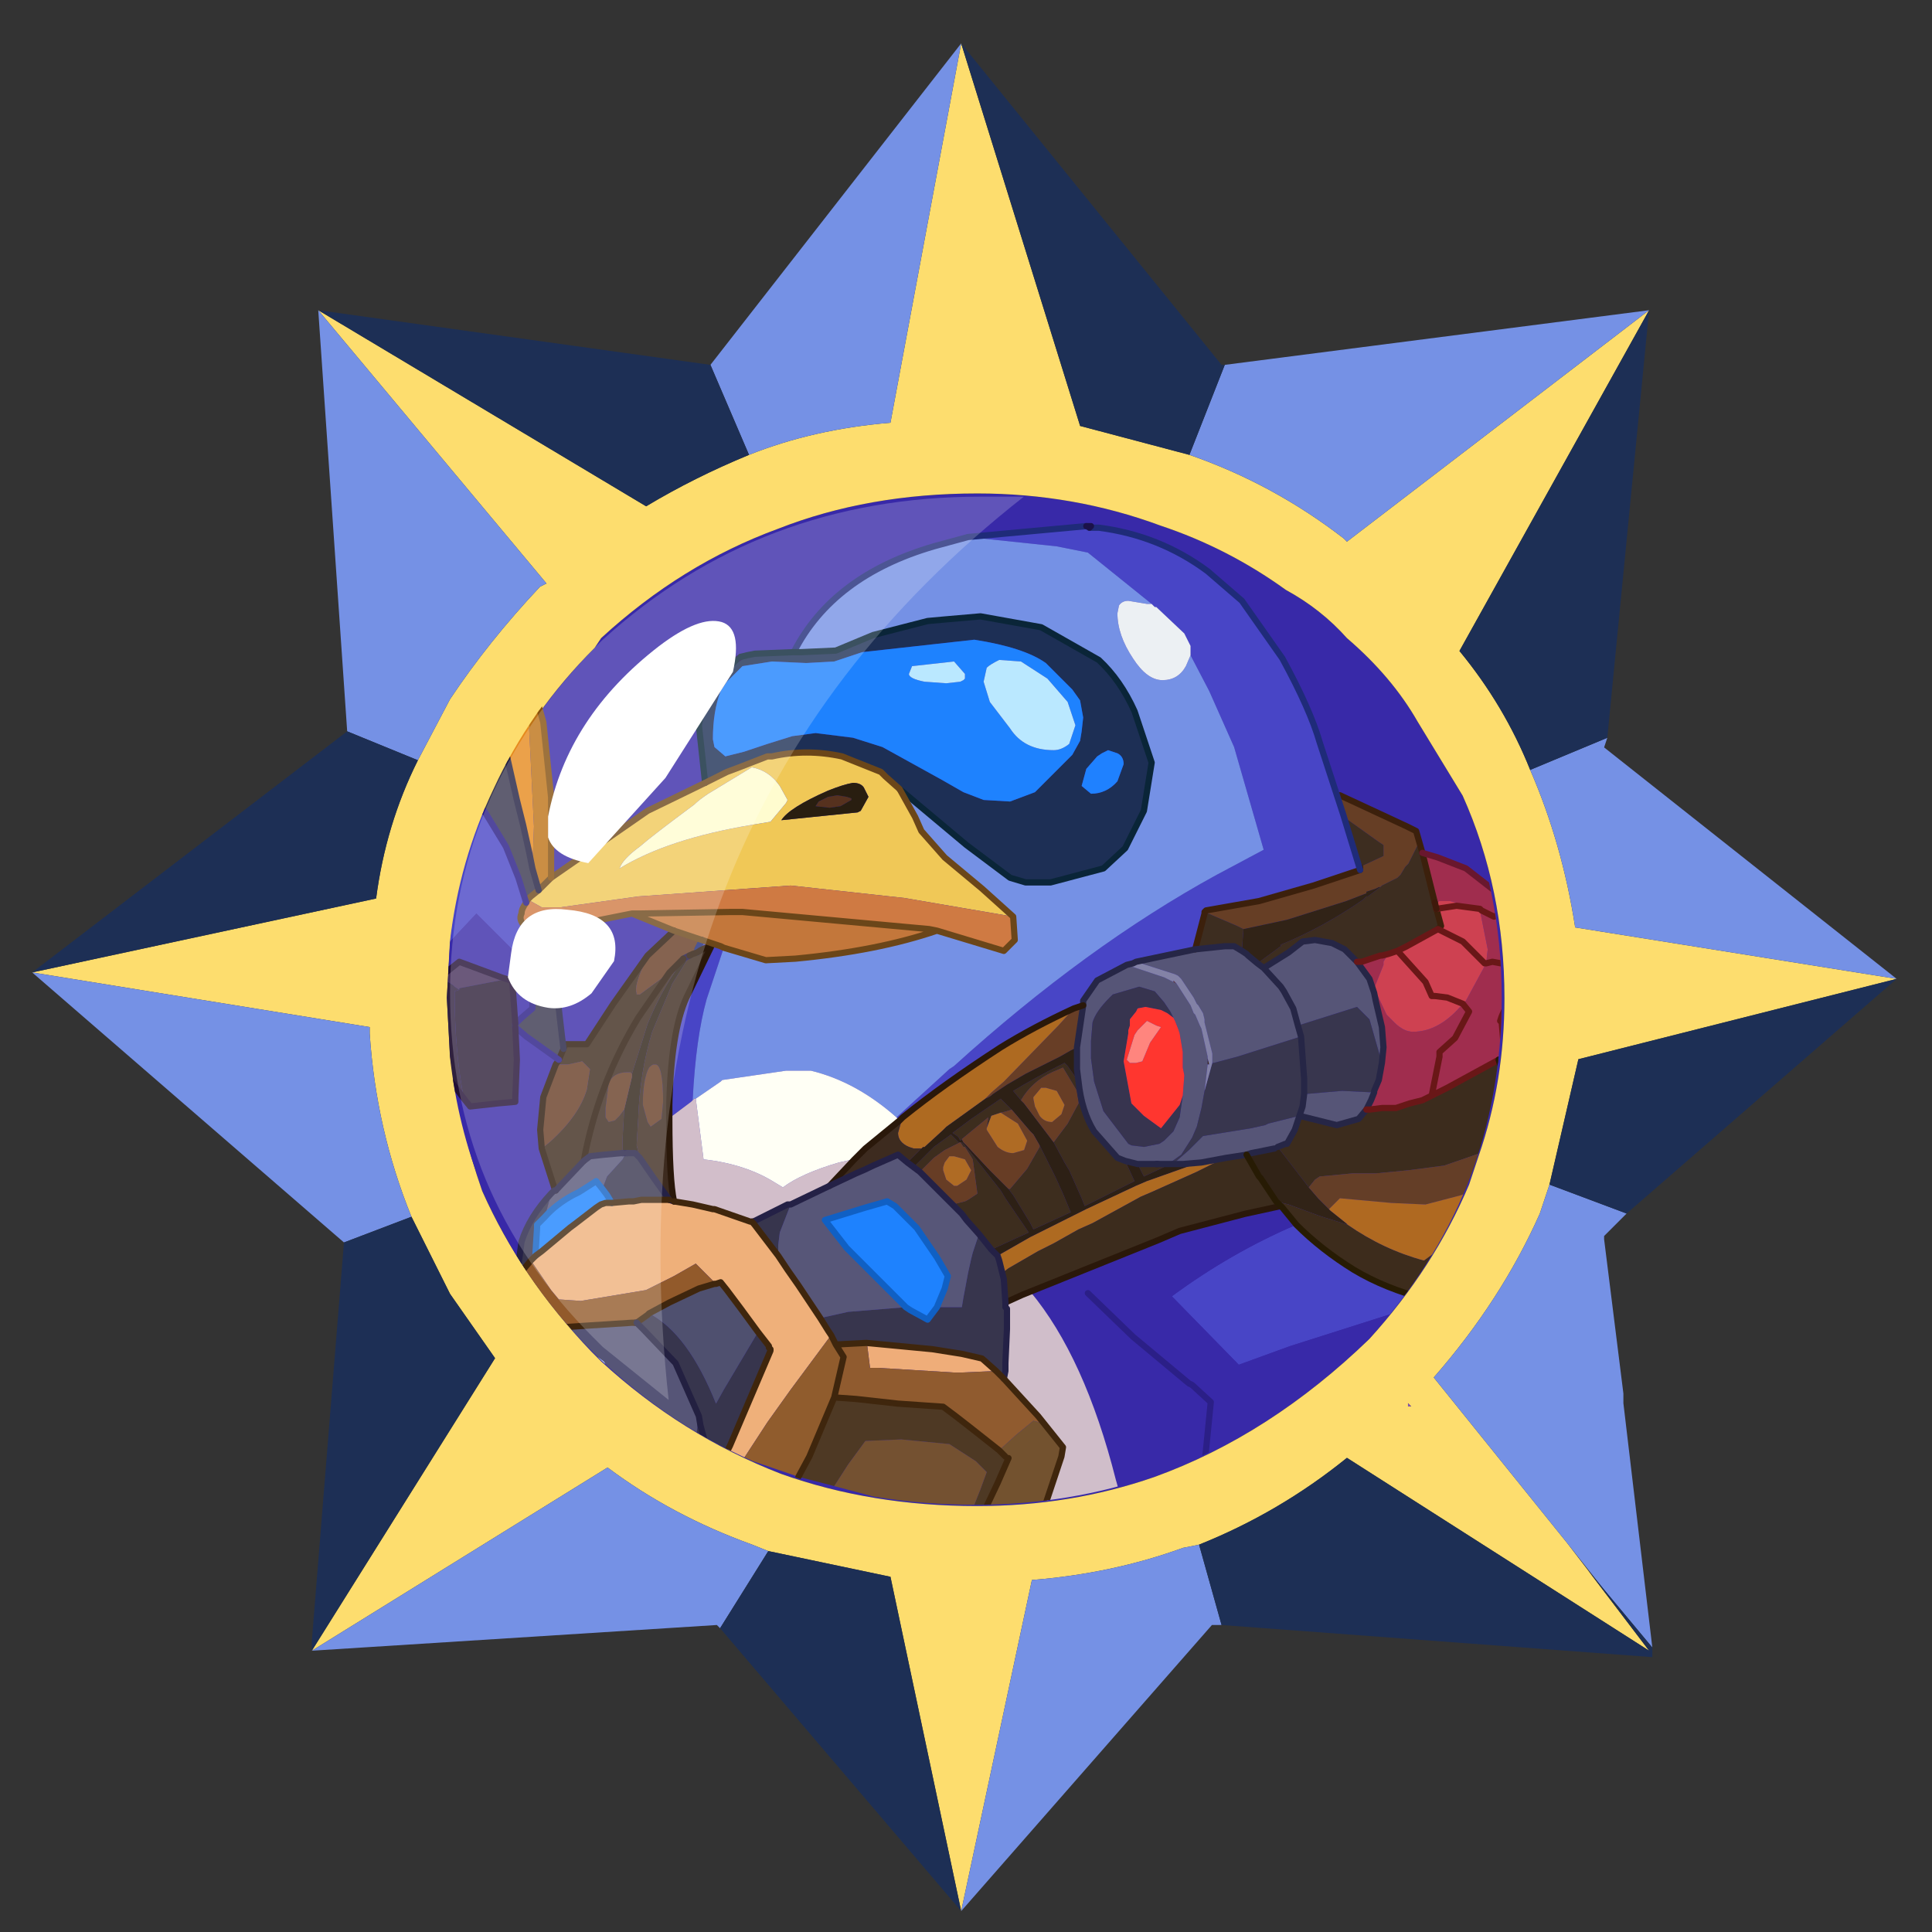 <?xml version="1.0" encoding="UTF-8" standalone="no"?>
<svg xmlns:ffdec="https://www.free-decompiler.com/flash" xmlns:xlink="http://www.w3.org/1999/xlink" ffdec:objectType="frame" height="30.05px" width="30.05px" xmlns="http://www.w3.org/2000/svg">
  <rect width="100%" height="100%" fill="#333333" stroke="none"/>
  <g transform="matrix(1.0, 0.0, 0.0, 1.0, 0.05, 0.0)">
    <use ffdec:characterId="1" height="30.0" transform="matrix(1.0, 0.0, 0.0, 1.0, 0.0, 0.0)" width="30.0" xlink:href="#shape0"/>
    <use ffdec:characterId="8" height="30.0" transform="matrix(1.0, 0.0, 0.0, 1.0, -0.05, 0.05)" width="30.0" xlink:href="#sprite0"/>
  </g>
  <defs>
    <g id="shape0" transform="matrix(1.0, 0.0, 0.0, 1.0, 0.0, 0.0)">
      <path d="M0.0 0.0 L30.0 0.0 30.0 30.0 0.0 30.0 0.0 0.0" fill="#33cc66" fill-opacity="0.0" fill-rule="evenodd" stroke="none"/>
    </g>
    <g id="sprite0" transform="matrix(1.0, 0.0, 0.0, 1.0, 0.05, 0.0)">
      <use ffdec:characterId="7" height="60.0" transform="matrix(0.5, 0.0, 0.0, 0.5, -0.05, 0.0)" width="60.0" xlink:href="#sprite1"/>
    </g>
    <g id="sprite1" transform="matrix(1.0, 0.0, 0.0, 1.0, 0.0, 0.0)">
      <use ffdec:characterId="2" height="60.0" transform="matrix(1.0, 0.0, 0.0, 1.0, 0.0, 0.0)" width="60.0" xlink:href="#shape1"/>
      <use ffdec:characterId="5" height="32.85" transform="matrix(0.968, 0.0, 0.0, 0.968, 13.174, 15.25)" width="36.05" xlink:href="#sprite2"/>
      <use ffdec:characterId="6" height="28.1" transform="matrix(1.0, 0.0, 0.0, 1.0, 14.0, 15.35)" width="17.85" xlink:href="#shape4"/>
    </g>
    <g id="shape1" transform="matrix(1.0, 0.0, 0.0, 1.0, 0.0, 0.0)">
      <path d="M0.0 0.0 L60.0 0.0 60.0 60.0 0.0 60.0 0.0 0.0" fill="#33cc66" fill-opacity="0.0" fill-rule="evenodd" stroke="none"/>
      <path d="M1.05 31.3 L9.8 38.9 8.8 51.55 8.8 51.85 21.7 51.05 21.8 51.2 28.1 58.6 1.05 58.6 1.05 31.3 M29.95 0.6 L29.7 0.95 29.45 0.7 21.85 10.5 9.95 8.9 10.0 9.05 9.9 9.05 9.95 9.35 9.0 9.2 9.95 22.6 1.05 29.45 1.05 0.6 29.95 0.6 59.05 0.6 59.05 29.7 50.1 22.6 51.4 9.2 51.3 9.2 51.35 8.9 38.2 10.55 38.1 10.55 29.95 0.6 M50.55 42.75 L50.5 42.5 50.35 41.35 50.35 41.1 50.3 40.9 50.05 38.6 50.65 37.95 59.05 30.75 59.05 58.6 30.85 58.6 37.45 51.05 37.8 51.05 51.5 52.1 51.5 51.8 51.4 50.95 51.4 50.6 50.55 42.8 50.55 42.75" fill="#33cc66" fill-opacity="0.0" fill-rule="evenodd" stroke="none"/>
      <path d="M41.9 19.75 Q43.3 20.95 44.1 22.35 L45.5 24.65 Q46.8 27.55 46.8 30.95 46.8 33.55 46.0 35.85 L45.7 36.75 Q44.6 39.35 42.6 41.55 39.5 44.55 35.9 45.85 33.3 46.75 30.4 46.75 27.1 46.75 24.3 45.75 21.2 44.55 18.7 42.25 L18.4 41.95 Q16.2 39.65 15.0 36.95 14.3 34.95 14.0 32.75 L13.9 30.95 14.0 29.25 Q14.3 26.75 15.4 24.45 16.5 22.05 18.5 20.05 L18.7 19.75 Q21.2 17.45 24.2 16.35 27.0 15.25 30.4 15.25 33.4 15.25 36.1 16.25 38.2 16.95 40.0 18.25 41.1 18.85 41.9 19.75" fill="#3829a8" fill-rule="evenodd" stroke="none"/>
      <path d="M37.0 14.05 Q39.6 14.95 41.8 16.65 L41.9 16.75 51.3 9.55 45.4 20.15 Q46.8 21.85 47.6 23.85 48.6 26.15 49.0 28.75 L59.0 30.35 49.1 32.85 48.2 36.75 47.9 37.65 Q46.7 40.35 44.6 42.75 L48.75 47.9 49.4 48.75 51.3 51.25 41.9 45.25 Q39.8 46.95 37.3 47.95 L36.8 48.05 Q34.6 48.85 32.1 49.05 L29.9 59.35 27.7 48.95 23.9 48.15 23.4 47.95 Q20.9 47.05 18.9 45.55 L9.7 51.25 15.4 42.15 14.0 40.15 12.8 37.75 Q11.7 35.05 11.5 32.05 L11.5 31.85 1.0 30.15 11.7 27.85 Q12.0 25.55 13.0 23.55 L14.0 21.65 Q15.2 19.85 16.8 18.15 L17.0 18.05 9.9 9.55 20.1 15.65 Q21.6 14.75 23.3 14.05 25.3 13.25 27.7 13.05 L29.9 1.25 33.6 13.15 37.0 14.05 M41.9 19.75 Q41.1 18.85 40.0 18.25 38.2 16.95 36.1 16.25 33.4 15.25 30.4 15.25 27.0 15.25 24.2 16.35 21.2 17.45 18.7 19.75 L18.5 20.05 Q16.5 22.05 15.4 24.45 14.3 26.75 14.0 29.25 L13.9 30.95 14.0 32.75 Q14.3 34.95 15.0 36.95 16.2 39.65 18.4 41.95 L18.7 42.25 Q21.2 44.55 24.3 45.75 27.1 46.75 30.4 46.75 33.3 46.75 35.9 45.85 39.5 44.55 42.6 41.55 44.6 39.35 45.7 36.75 L46.0 35.85 Q46.8 33.55 46.8 30.95 46.8 27.55 45.5 24.65 L44.1 22.35 Q43.3 20.95 41.9 19.75 M43.8 43.55 L43.8 43.65 43.9 43.65 43.8 43.55" fill="#fddd6e" fill-rule="evenodd" stroke="none"/>
      <path d="M51.3 9.55 L41.9 16.75 41.8 16.65 Q39.6 14.95 37.0 14.05 L38.1 11.25 51.3 9.55 M29.9 1.25 L27.7 13.05 Q25.3 13.25 23.3 14.05 L22.1 11.25 29.9 1.25 M9.9 9.55 L17.0 18.05 16.8 18.15 Q15.2 19.85 14.0 21.65 L13.0 23.55 10.8 22.65 9.9 9.55 M1.0 30.15 L11.5 31.85 11.5 32.05 Q11.7 35.05 12.8 37.75 L10.7 38.55 1.0 30.15 M9.7 51.25 L18.9 45.55 Q20.9 47.05 23.4 47.95 L23.9 48.15 22.4 50.55 22.3 50.45 9.7 51.25 M29.9 59.35 L32.1 49.05 Q34.6 48.85 36.8 48.05 L37.3 47.95 38.0 50.45 37.7 50.45 29.9 59.35 M48.75 47.9 L44.6 42.75 Q46.7 40.35 47.9 37.65 L48.2 36.75 50.6 37.65 49.9 38.35 49.9 38.45 50.5 43.25 50.5 43.45 50.5 43.55 51.4 51.15 49.9 49.35 48.75 47.9 M59.0 30.35 L49.0 28.75 Q48.6 26.15 47.6 23.85 L50.0 22.85 49.9 23.15 59.0 30.35" fill="#7591e5" fill-rule="evenodd" stroke="none"/>
      <path d="M37.0 14.05 L33.6 13.15 29.9 1.25 38.0 11.25 38.1 11.25 37.0 14.05 M23.3 14.05 Q21.6 14.75 20.1 15.65 L9.9 9.55 22.1 11.25 23.3 14.05 M13.0 23.55 Q12.0 25.55 11.7 27.85 L1.0 30.15 10.8 22.65 13.0 23.55 M12.8 37.75 L14.0 40.15 15.4 42.15 9.7 51.25 9.7 50.95 10.7 38.55 12.8 37.75 M23.9 48.15 L27.7 48.95 29.9 59.35 22.4 50.55 23.9 48.15 M37.3 47.95 Q39.8 46.95 41.9 45.25 L51.3 51.25 49.4 48.75 49.9 49.35 51.4 51.15 51.4 51.45 38.0 50.45 37.3 47.95 M48.2 36.75 L49.1 32.85 59.0 30.35 50.6 37.65 48.2 36.75 M47.6 23.85 Q46.8 21.85 45.4 20.15 L51.3 9.55 50.0 22.85 47.6 23.85" fill="#1d2f55" fill-rule="evenodd" stroke="none"/>
      <path d="M43.8 43.55 L43.9 43.65 43.8 43.65 43.8 43.55" fill="url(#gradient0)" fill-rule="evenodd" stroke="none"/>
    </g>
    <linearGradient gradientTransform="matrix(0.013, 0.0, 0.0, 0.01, 40.6, 51.45)" gradientUnits="userSpaceOnUse" id="gradient0" spreadMethod="pad" x1="-819.2" x2="819.2">
      <stop offset="0.0" stop-color="#65298e"/>
      <stop offset="1.0" stop-color="#9a6cc5"/>
    </linearGradient>
    <g id="sprite2" transform="matrix(1.0, 0.0, 0.0, 1.0, 0.75, 0.0)">
      <clipPath id="clipPath0" transform="matrix(1.0, 0.0, 0.0, 1.0, 0.0, 0.0)">
        <path d="M28.9 4.6 L31.2 7.3 32.55 9.7 Q33.9 12.7 33.9 16.2 33.9 19.4 32.8 22.2 31.7 24.9 29.6 27.2 26.4 30.25 22.75 31.55 20.0 32.5 17.0 32.5 13.6 32.5 10.7 31.45 7.5 30.25 4.9 27.8 L4.6 27.5 Q2.3 25.15 1.15 22.35 0.35 20.35 0.1 18.1 L0.0 16.2 0.1 14.4 Q0.4 11.8 1.5 9.5 2.65 7.0 4.7 4.9 L4.9 4.6 Q7.5 2.25 10.6 1.1 13.55 0.0 17.0 0.0 20.1 0.0 22.9 1.0 25.05 1.75 27.0 3.1 L28.9 4.6" fill="#330000" fill-rule="evenodd" stroke="none"/>
      </clipPath>
      <g clip-path="url(#clipPath0)">
        <use ffdec:characterId="4" height="31.9" transform="matrix(1.0, 0.0, 0.0, 1.0, -0.75, 0.95)" width="36.05" xlink:href="#shape3"/>
      </g>
    </g>
    <g id="shape3" transform="matrix(1.0, 0.0, 0.0, 1.0, 0.75, -0.95)">
      <path d="M26.05 15.1 L26.25 15.25 27.05 14.75 27.5 14.4 27.9 14.35 28.45 14.45 28.85 14.65 29.25 15.05 29.65 15.6 29.75 15.9 29.8 16.05 29.85 16.3 30.05 17.15 30.1 17.8 30.05 18.3 29.65 16.9 29.25 16.5 27.35 17.1 27.45 17.45 25.4 18.1 24.65 18.3 24.6 18.3 24.6 18.05 24.6 18.0 24.35 17.0 24.35 16.9 24.3 16.7 24.15 16.45 24.1 16.4 24.0 16.2 23.8 15.9 23.6 15.6 23.55 15.55 23.5 15.5 23.4 15.45 22.15 15.05 24.05 14.65 25.0 14.55 25.3 14.55 25.55 14.7 25.7 14.8 25.75 14.85 26.05 15.1 M8.0 30.4 L6.65 29.75 5.65 29.2 5.4 28.6 5.25 28.25 5.05 27.9 4.85 27.75 4.55 27.6 3.4 27.4 2.95 26.95 3.35 26.85 3.65 26.8 4.4 26.75 5.95 26.65 6.05 26.65 6.1 26.65 6.25 26.8 6.3 26.85 7.35 27.95 8.1 29.65 8.05 30.05 8.0 30.4 M20.45 16.45 L20.45 16.3 20.9 15.65 21.85 15.15 23.05 15.55 23.35 15.7 23.45 15.75 23.9 16.45 24.0 16.7 24.05 16.75 24.2 17.1 24.25 17.2 24.45 18.1 24.45 18.15 24.45 18.35 24.35 19.2 24.25 19.75 24.15 20.15 24.1 20.35 23.95 20.7 23.6 21.25 23.25 21.5 23.15 21.55 22.85 21.55 22.8 21.55 22.45 21.55 22.2 21.55 21.8 21.45 21.55 21.35 20.8 20.5 Q20.4 19.85 20.3 18.9 L20.25 18.5 20.25 17.8 20.45 16.45 M26.25 15.25 L26.8 15.85 26.9 16.0 27.2 16.55 27.35 17.1 27.2 16.55 26.9 16.0 26.8 15.85 26.25 15.25 M27.55 19.3 L27.6 19.3 28.75 19.2 28.8 19.2 29.8 19.25 29.7 19.5 29.55 19.8 29.3 20.1 28.6 20.3 28.0 20.15 27.4 20.0 27.5 19.7 27.55 19.3 M23.35 16.85 L23.25 16.65 23.05 16.35 22.75 16.0 22.25 15.85 21.4 16.1 21.3 16.2 Q20.85 16.65 20.75 17.0 L20.7 17.6 20.7 17.9 20.7 18.15 20.8 18.9 21.1 19.85 21.9 20.9 22.0 20.95 22.4 21.0 22.9 20.9 23.05 20.8 23.3 20.55 23.35 20.5 23.55 20.05 23.65 19.35 23.7 18.7 23.65 18.45 23.65 17.95 23.55 17.35 23.5 17.2 23.4 16.95 23.35 16.85 M23.3 21.55 L23.45 21.45 23.85 21.1 24.0 20.95 24.3 20.65 25.85 20.4 26.3 20.3 26.4 20.25 27.4 20.0 27.3 20.3 27.25 20.45 27.0 20.9 26.95 20.9 26.7 21.0 26.6 21.05 25.85 21.2 25.7 21.25 25.05 21.35 24.25 21.5 23.65 21.55 23.55 21.55 23.4 21.55 23.3 21.55 M5.65 21.2 L5.8 21.2 5.7 21.3 5.65 21.4 5.15 21.95 5.0 22.35 4.8 22.1 4.25 22.45 4.05 22.55 Q3.5 22.85 3.15 23.25 L3.35 22.5 3.45 22.4 3.5 22.4 4.4 21.45 4.6 21.3 5.05 21.25 5.6 21.2 5.65 21.2" fill="#565577" fill-rule="evenodd" stroke="none"/>
      <path d="M0.2 10.6 L0.6 9.95 0.7 10.0 0.75 9.7 1.75 7.65 2.25 9.85 2.45 10.65 2.65 11.55 2.75 12.05 2.95 12.75 2.7 12.95 2.6 13.05 2.55 13.15 2.3 12.35 1.9 11.35 1.2 10.2 0.55 10.45 0.2 10.6 M27.45 17.45 L27.35 17.1 29.25 16.5 29.65 16.9 30.05 18.3 29.95 18.85 29.8 19.2 29.8 19.25 28.8 19.2 28.75 19.2 27.6 19.3 27.55 19.3 27.55 18.8 27.45 17.45 27.55 18.8 27.55 19.3 27.5 19.7 27.4 20.0 26.4 20.25 26.3 20.3 25.85 20.4 24.3 20.65 24.0 20.95 23.85 21.1 23.45 21.45 23.3 21.55 23.25 21.55 23.15 21.55 23.25 21.5 23.6 21.25 23.95 20.7 24.1 20.35 24.15 20.15 24.25 19.75 24.35 19.2 24.6 18.3 24.65 18.3 25.4 18.1 27.45 17.45 M3.2 14.05 L3.5 16.0 3.55 16.15 3.7 17.45 3.75 17.85 3.6 18.2 2.55 17.45 2.2 17.15 2.2 17.05 2.4 16.85 2.75 16.55 2.75 15.9 2.75 15.75 2.75 15.55 2.75 14.75 2.7 14.05 3.05 14.05 3.2 14.05" fill="#38364e" fill-rule="evenodd" stroke="none"/>
      <path d="M1.75 7.65 L2.2 6.5 2.5 6.2 2.55 6.15 2.6 6.65 2.8 10.7 2.75 12.05 2.65 11.55 2.45 10.65 2.25 9.85 1.75 7.65 M2.4 5.9 L2.5 5.6 2.55 5.7 2.45 5.8 2.4 5.9" fill="#e68a1d" fill-rule="evenodd" stroke="none"/>
      <path d="M2.2 6.5 L2.4 5.9 2.45 5.8 2.55 5.7 2.65 5.85 2.7 5.95 2.55 6.15 2.5 6.2 2.2 6.5" fill="#f0bb79" fill-rule="evenodd" stroke="none"/>
      <path d="M2.7 5.95 L3.1 7.35 3.35 9.75 3.35 11.4 3.35 11.75 3.35 12.35 2.95 12.75 2.75 12.05 2.8 10.7 2.6 6.65 2.55 6.15 2.7 5.95" fill="#bd7215" fill-rule="evenodd" stroke="none"/>
      <path d="M0.6 9.95 L0.75 9.7 0.7 10.0 0.6 9.95" fill="#1f1e2c" fill-rule="evenodd" stroke="none"/>
      <path d="M29.35 12.1 L27.85 12.6 26.1 13.1 24.4 13.4 24.35 13.45 24.35 13.5 24.05 14.65 22.15 15.05 22.05 15.1 21.85 15.15 20.9 15.65 20.45 16.3 20.45 16.45 20.15 16.55 Q18.85 17.15 17.8 17.8 15.95 19.0 14.65 20.05 L14.55 20.15 14.45 20.05 16.15 18.5 16.3 18.4 Q20.55 14.55 24.75 12.25 L26.25 11.45 25.3 8.15 24.5 6.35 23.9 5.2 23.9 4.9 23.7 4.5 22.8 3.65 22.75 3.65 22.7 3.6 22.65 3.55 20.6 1.9 19.6 1.7 16.75 1.4 20.55 1.05 20.65 1.1 20.95 1.1 Q22.9 1.35 24.45 2.5 L25.55 3.45 26.85 5.3 Q27.75 6.95 28.05 8.0 L28.8 10.3 29.35 12.1 M31.5 25.9 Q29.75 27.75 27.25 29.6 L29.3 27.55 30.4 26.35 27.1 27.4 25.45 28.0 23.3 25.8 Q25.2 24.4 27.3 23.5 28.1 24.3 29.15 24.95 30.15 25.55 31.5 25.9 M-0.65 15.2 L-0.65 12.8 0.1 11.3 -0.45 11.4 0.2 10.6 0.55 10.45 1.2 10.2 1.9 11.35 2.3 12.35 2.55 13.15 Q2.4 13.35 2.4 13.5 2.3 13.7 2.5 13.9 L2.7 14.05 2.75 14.75 2.75 15.55 2.2 14.75 0.95 13.5 -0.6 15.15 -0.65 15.2 M8.9 14.6 L8.85 14.75 8.35 16.25 Q8.0 17.5 7.9 19.5 L7.85 19.55 7.25 20.0 7.15 20.1 7.15 19.65 Q7.2 17.3 7.7 16.2 L8.5 14.55 Q8.25 14.6 8.05 14.75 L8.05 14.65 8.2 14.35 8.35 14.4 8.5 14.45 8.8 14.55 8.9 14.6 M33.5 22.8 L33.4 22.8 33.6 22.7 33.5 22.8" fill="#4845c6" fill-rule="evenodd" stroke="none"/>
      <path d="M27.25 29.6 L25.7 30.7 24.3 31.7 22.95 32.75 21.8 32.75 21.5 31.7 Q20.5 27.75 18.75 25.65 L22.85 24.0 23.55 23.7 25.65 23.15 26.8 22.9 26.85 22.95 27.3 23.5 Q25.2 24.4 23.3 25.8 L25.45 28.0 27.1 27.4 30.4 26.35 29.3 27.55 27.25 29.6 M1.95 25.65 L1.8 25.4 0.4 22.7 -0.65 21.4 -0.65 17.75 -0.5 18.05 0.55 19.45 0.75 19.7 1.65 19.6 2.2 19.55 2.2 19.4 2.25 18.2 2.2 17.15 2.55 17.45 3.6 18.2 3.5 18.35 3.1 19.4 3.0 20.45 3.05 21.05 3.45 22.3 3.5 22.4 3.45 22.4 3.35 22.5 Q2.65 23.25 2.4 24.05 L2.3 24.8 2.3 25.1 2.15 25.3 1.95 25.65 M-0.65 15.95 L-0.65 15.2 -0.6 15.15 0.95 13.5 2.2 14.75 2.75 15.55 2.75 15.75 2.75 15.9 2.75 16.55 2.4 16.85 2.2 17.05 2.1 15.65 2.05 15.65 1.75 15.55 0.4 15.05 -0.1 15.45 -0.2 15.55 -0.65 15.95 M20.6 25.7 L22.05 27.1 23.85 28.6 23.95 28.65 24.55 29.2 24.3 31.7 24.55 29.2 23.95 28.65 23.85 28.6 22.05 27.1 20.6 25.7" fill="#3829a8" fill-rule="evenodd" stroke="none"/>
      <path d="M2.05 15.65 L1.95 15.65 1.7 15.65 0.4 15.9 0.4 15.95 0.25 15.85 0.2 15.8 -0.2 15.55 -0.1 15.45 0.4 15.05 1.75 15.55 2.05 15.65" fill="#46305a" fill-rule="evenodd" stroke="none"/>
      <path d="M2.2 17.05 L2.2 17.15 2.25 18.2 2.2 19.4 2.2 19.55 1.65 19.6 0.75 19.7 0.55 19.45 Q0.25 17.95 0.25 16.0 L0.4 15.95 0.4 15.9 1.7 15.65 1.95 15.65 2.05 15.65 2.1 15.65 2.2 17.05" fill="#2c1e37" fill-rule="evenodd" stroke="none"/>
      <path d="M-0.65 17.75 L-0.65 15.95 -0.2 15.55 0.2 15.8 0.25 15.85 0.4 15.95 0.25 16.0 Q0.25 17.95 0.55 19.45 L-0.5 18.05 -0.65 17.75" fill="#30213e" fill-rule="evenodd" stroke="none"/>
      <path d="M-0.65 12.8 L-0.65 11.6 -0.45 11.4 0.1 11.3 -0.65 12.8" fill="#7493e6" fill-rule="evenodd" stroke="none"/>
      <path d="M8.05 14.65 L8.05 14.75 7.9 14.8 8.05 14.65 M6.45 14.85 L6.45 14.9 Q6.0 15.8 6.1 16.05 L6.1 16.1 6.2 16.1 7.15 15.4 6.15 16.85 Q4.85 19.0 4.4 21.45 L3.5 22.4 3.45 22.3 3.05 21.05 3.3 20.85 Q4.25 20.0 4.5 19.15 L4.6 18.5 4.35 18.25 3.9 18.35 3.75 18.35 3.5 18.35 3.6 18.2 3.75 17.85 3.8 17.7 4.5 17.7 5.35 16.4 6.45 14.85" fill="#3d2b1d" fill-rule="evenodd" stroke="none"/>
      <path d="M8.2 14.35 L8.05 14.65 7.9 14.8 7.8 14.85 7.6 14.95 7.15 15.4 6.2 16.1 6.1 16.1 6.1 16.05 Q6.0 15.8 6.45 14.9 L6.45 14.85 7.3 14.05 7.6 14.15 8.2 14.35 M3.5 18.35 L3.75 18.35 3.9 18.35 4.35 18.25 4.6 18.5 4.5 19.15 Q4.25 20.0 3.3 20.85 L3.05 21.05 3.0 20.45 3.1 19.4 3.5 18.35" fill="#663c24" fill-rule="evenodd" stroke="none"/>
      <path d="M11.15 5.1 Q12.4 2.65 15.65 1.7 L16.75 1.4 19.6 1.7 20.6 1.9 22.65 3.55 22.5 3.55 21.9 3.45 Q21.7 3.45 21.6 3.6 L21.55 3.85 Q21.55 4.55 22.05 5.3 22.5 6.0 23.0 6.0 23.5 6.0 23.75 5.55 L23.9 5.2 24.5 6.35 25.3 8.15 26.25 11.45 24.75 12.25 Q20.55 14.55 16.3 18.4 L16.15 18.5 14.45 20.05 Q13.15 18.9 11.7 18.55 L10.9 18.55 8.85 18.85 8.8 18.9 8.0 19.45 7.95 19.45 7.9 19.5 Q8.0 17.5 8.35 16.25 L8.85 14.75 8.9 14.6 10.25 15.0 11.2 14.95 Q13.85 14.7 15.75 14.05 L17.9 14.7 18.25 14.35 18.2 13.6 17.2 12.7 16.0 11.7 15.25 10.85 15.05 10.4 14.55 9.5 16.7 11.3 18.1 12.35 18.6 12.5 19.4 12.5 21.1 12.05 21.8 11.4 22.4 10.2 22.65 8.65 22.1 7.0 Q21.65 6.0 20.95 5.35 L19.1 4.3 17.15 3.95 16.0 4.05 15.45 4.1 13.7 4.55 12.5 5.05 11.4 5.1 11.15 5.1" fill="#7591e5" fill-rule="evenodd" stroke="none"/>
      <path d="M23.9 5.2 L23.75 5.55 Q23.5 6.0 23.0 6.0 22.5 6.0 22.05 5.3 21.55 4.55 21.55 3.85 L21.6 3.6 Q21.7 3.45 21.9 3.45 L22.5 3.55 22.65 3.55 22.7 3.6 22.75 3.65 22.8 3.65 23.7 4.5 23.9 4.9 23.9 5.2" fill="#ecf0f3" fill-rule="evenodd" stroke="none"/>
      <path d="M8.3 9.3 L8.1 7.45 8.25 6.7 9.15 5.5 9.3 5.35 9.35 5.35 9.45 5.25 9.65 5.2 9.9 5.15 11.15 5.1 11.4 5.1 12.5 5.05 13.7 4.55 15.45 4.1 16.0 4.05 17.15 3.95 19.1 4.3 20.95 5.35 Q21.65 6.0 22.1 7.0 L22.65 8.65 22.4 10.2 21.8 11.4 21.1 12.05 19.4 12.5 18.6 12.5 18.1 12.35 16.7 11.3 14.55 9.5 14.1 9.1 13.95 8.95 12.7 8.45 Q11.55 8.2 10.45 8.45 L10.3 8.45 9.4 8.8 9.0 8.95 8.3 9.3 M20.4 7.65 L20.45 7.2 20.35 6.65 20.1 6.3 19.25 5.45 Q18.55 4.95 16.95 4.7 L13.35 5.1 12.45 5.4 11.55 5.45 10.45 5.4 9.5 5.55 9.0 6.05 8.8 6.35 Q8.55 7.0 8.55 7.9 L8.6 8.15 8.95 8.45 9.55 8.3 10.3 8.05 11.1 7.8 11.85 7.7 13.05 7.85 14.0 8.15 15.9 9.2 16.6 9.6 17.25 9.85 18.1 9.9 18.9 9.6 20.1 8.4 20.35 7.95 20.4 7.65 M20.55 8.85 L20.4 9.4 20.7 9.65 Q21.2 9.65 21.55 9.25 L21.75 8.7 Q21.75 8.45 21.55 8.35 L21.25 8.25 21.05 8.35 20.9 8.45 20.55 8.85" fill="#1d2f55" fill-rule="evenodd" stroke="none"/>
      <path d="M20.4 7.65 L20.35 7.95 20.1 8.4 18.9 9.6 18.1 9.9 17.25 9.85 16.6 9.6 15.9 9.2 14.0 8.15 13.05 7.85 11.85 7.7 11.1 7.8 10.3 8.05 9.55 8.3 8.95 8.45 8.6 8.15 8.55 7.9 Q8.55 7.0 8.8 6.35 L9.0 6.05 9.5 5.55 10.45 5.4 11.55 5.45 12.45 5.4 13.35 5.1 16.95 4.7 Q18.55 4.95 19.25 5.45 L20.1 6.3 20.35 6.65 20.45 7.2 20.4 7.65 M16.05 6.1 L16.5 6.05 16.6 6.0 16.65 5.95 16.65 5.8 16.3 5.4 14.95 5.55 14.85 5.8 Q14.85 5.95 15.35 6.05 L16.05 6.1 M17.25 6.05 L17.45 6.7 18.1 7.55 Q18.55 8.25 19.5 8.25 19.75 8.25 20.0 8.05 L20.2 7.45 19.95 6.7 19.3 5.95 18.45 5.4 17.75 5.35 Q17.45 5.5 17.35 5.6 L17.25 6.05 M14.75 26.15 L12.85 24.25 12.15 23.35 13.45 22.95 14.15 22.75 14.4 22.9 15.1 23.6 15.75 24.55 16.1 25.15 16.0 25.55 15.75 26.15 15.45 26.55 14.9 26.25 14.75 26.15" fill="#1e82fe" fill-rule="evenodd" stroke="none"/>
      <path d="M20.55 8.85 L20.9 8.45 21.05 8.35 21.25 8.25 21.55 8.35 Q21.75 8.45 21.75 8.7 L21.55 9.25 Q21.2 9.65 20.7 9.65 L20.4 9.4 20.55 8.85" fill="#1f81ff" fill-rule="evenodd" stroke="none"/>
      <path d="M17.25 6.05 L17.35 5.6 Q17.45 5.5 17.75 5.35 L18.45 5.4 19.3 5.95 19.95 6.7 20.2 7.45 20.0 8.05 Q19.75 8.25 19.5 8.25 18.55 8.25 18.1 7.55 L17.45 6.7 17.25 6.05 M16.05 6.1 L15.35 6.05 Q14.85 5.95 14.85 5.8 L14.95 5.55 16.3 5.4 16.65 5.8 16.65 5.95 16.6 6.0 16.5 6.05 16.05 6.1" fill="#bae8ff" fill-rule="evenodd" stroke="none"/>
      <path d="M3.35 12.35 L6.45 10.2 8.3 9.3 9.0 8.95 9.4 8.8 10.3 8.45 10.45 8.45 Q11.55 8.2 12.7 8.45 L13.95 8.95 14.1 9.1 14.55 9.5 15.05 10.4 15.25 10.85 16.0 11.7 17.2 12.7 18.2 13.6 14.7 13.0 11.05 12.6 6.15 12.95 3.65 13.3 3.05 13.3 2.6 13.05 2.7 12.95 2.95 12.75 3.35 12.35 M10.95 9.85 L10.7 9.4 Q10.35 8.9 9.8 8.8 L8.4 9.65 Q8.1 9.85 7.95 10.0 6.6 11.0 6.2 11.35 5.65 11.75 5.55 12.05 7.1 11.1 9.8 10.65 L10.4 10.55 10.9 9.95 10.95 9.85 M12.25 9.55 Q11.0 10.1 10.75 10.5 L13.2 10.25 13.3 10.2 13.55 9.75 13.4 9.45 Q13.3 9.3 13.05 9.3 12.75 9.35 12.25 9.55" fill="#f0c857" fill-rule="evenodd" stroke="none"/>
      <path d="M11.85 10.05 L11.95 9.9 12.25 9.75 12.55 9.7 12.85 9.75 13.0 9.8 13.0 9.85 12.65 10.05 12.3 10.1 11.85 10.05" fill="#56311e" fill-rule="evenodd" stroke="none"/>
      <path d="M11.85 10.05 L12.3 10.1 12.65 10.05 13.0 9.85 13.0 9.8 12.85 9.75 12.55 9.7 12.25 9.75 11.95 9.9 11.85 10.05 M12.25 9.55 Q12.75 9.35 13.05 9.3 13.3 9.3 13.4 9.45 L13.55 9.75 13.3 10.2 13.2 10.25 10.75 10.5 Q11.0 10.1 12.25 9.55" fill="#291e10" fill-rule="evenodd" stroke="none"/>
      <path d="M10.95 9.85 L10.9 9.95 10.4 10.55 9.8 10.65 Q7.1 11.1 5.55 12.05 5.65 11.75 6.2 11.35 6.6 11.0 7.95 10.0 8.1 9.85 8.4 9.65 L9.8 8.8 Q10.35 8.9 10.7 9.4 L10.95 9.85" fill="#fffccf" fill-rule="evenodd" stroke="none"/>
      <path d="M18.2 13.6 L18.25 14.35 17.9 14.7 15.75 14.05 15.5 14.0 9.5 13.45 9.35 13.45 9.15 13.45 9.1 13.45 6.2 13.5 5.95 13.5 3.7 13.95 3.2 14.05 3.05 14.05 2.7 14.05 2.5 13.9 Q2.3 13.7 2.4 13.5 2.4 13.35 2.55 13.15 L2.6 13.05 3.05 13.3 3.65 13.3 6.15 12.95 11.05 12.6 14.7 13.0 18.2 13.6" fill="#cf7a43" fill-rule="evenodd" stroke="none"/>
      <path d="M15.75 14.05 Q13.85 14.7 11.2 14.95 L10.25 15.0 8.9 14.6 8.8 14.55 8.5 14.45 8.35 14.4 8.2 14.35 7.6 14.15 7.3 14.05 5.95 13.5 6.2 13.5 9.1 13.45 9.15 13.45 9.35 13.45 9.5 13.45 15.5 14.0 15.75 14.05" fill="#c3773b" fill-rule="evenodd" stroke="none"/>
      <path d="M7.9 19.5 L7.95 19.45 8.0 19.45 8.25 21.4 Q9.6 21.55 10.55 22.15 L10.8 22.3 Q11.4 21.85 12.6 21.5 L13.05 21.4 13.1 21.4 12.3 22.25 11.05 22.85 10.95 22.85 9.85 23.4 9.8 23.4 9.75 23.4 8.6 23.0 8.55 23.0 7.9 22.85 7.3 22.75 Q7.15 22.05 7.15 20.1 L7.25 20.0 7.85 19.55 7.9 19.5" fill="#d2beca" fill-rule="evenodd" stroke="none"/>
      <path d="M8.0 19.45 L8.8 18.9 8.85 18.85 10.9 18.55 11.7 18.55 Q13.15 18.9 14.45 20.05 L14.55 20.15 13.45 21.05 13.1 21.4 13.05 21.4 12.6 21.5 Q11.4 21.85 10.8 22.3 L10.55 22.15 Q9.6 21.55 8.25 21.4 L8.0 19.45" fill="#fffff5" fill-rule="evenodd" stroke="none"/>
      <path d="M20.15 16.55 L20.45 16.45 20.25 17.8 20.05 17.9 19.7 18.1 18.6 18.65 18.0 19.0 17.55 19.3 Q17.45 19.4 17.3 19.45 L17.5 19.25 17.9 18.9 19.65 17.1 20.15 16.55 M23.35 15.7 L23.35 15.65 23.45 15.75 23.35 15.7" fill="#683e26" fill-rule="evenodd" stroke="none"/>
      <path d="M23.15 21.55 L23.25 21.55 22.4 21.95 22.2 21.55 22.45 21.55 22.8 21.55 22.85 21.55 23.15 21.55 M24.45 18.15 L24.5 18.35 24.45 18.35 24.45 18.15 M19.5 20.85 L19.95 20.25 20.3 19.6 20.25 19.2 19.8 18.45 19.45 18.6 Q18.8 18.9 18.45 19.5 L18.2 19.2 Q18.95 18.75 19.65 18.4 L19.85 18.3 19.95 18.4 20.3 18.9 Q20.4 19.85 20.8 20.5 L21.55 21.35 21.8 21.45 22.1 22.1 20.5 22.9 20.4 22.65 20.0 21.75 19.85 21.5 19.5 20.85 M15.0 21.65 L15.5 21.15 15.65 21.0 16.2 20.6 16.35 20.75 16.45 20.85 16.5 20.85 16.55 20.85 16.6 20.9 16.65 20.95 17.05 21.45 17.8 22.4 17.95 22.65 18.7 23.75 17.5 24.3 17.1 23.8 16.7 23.35 16.55 23.15 16.25 22.85 16.65 22.75 16.75 22.7 17.05 22.5 16.9 21.4 16.65 21.0 16.6 21.0 16.5 20.85 16.0 21.1 15.65 21.35 15.2 21.8 15.0 21.65 M16.55 20.75 L16.5 20.8 16.45 20.7 16.4 20.65 16.25 20.55 16.85 20.1 17.8 19.45 18.0 19.65 18.15 19.8 18.0 19.85 17.8 19.9 17.5 20.0 17.35 20.4 17.4 20.05 16.85 20.5 16.55 20.75 M19.05 20.95 L19.15 21.15 19.25 21.35 19.55 21.95 19.8 22.5 20.05 23.1 18.85 23.65 18.75 23.45 18.2 22.55 18.05 22.35 18.1 22.35 18.65 21.7 19.05 21.0 19.05 20.95" fill="#3d2d1e" fill-rule="evenodd" stroke="none"/>
      <path d="M23.25 21.55 L23.3 21.55 23.4 21.55 23.55 21.55 23.65 21.55 24.25 21.5 24.05 21.55 22.5 22.1 22.15 22.25 20.55 23.0 20.15 23.2 19.95 23.3 18.95 23.8 18.75 23.9 17.7 24.5 17.5 24.3 18.7 23.75 17.95 22.65 17.8 22.4 17.05 21.45 16.65 20.95 16.6 20.9 16.55 20.85 16.5 20.85 16.45 20.85 16.35 20.75 16.2 20.6 15.65 21.0 15.5 21.15 15.0 21.65 14.8 21.5 15.15 21.15 15.25 21.05 15.3 21.0 15.35 21.0 15.95 20.45 16.05 20.35 17.3 19.45 Q17.45 19.4 17.55 19.3 L18.0 19.0 18.6 18.65 19.7 18.1 20.05 17.9 20.25 17.8 20.25 18.5 20.3 18.9 19.95 18.4 19.85 18.3 19.65 18.4 Q18.95 18.75 18.2 19.2 L18.45 19.5 18.55 19.6 19.5 20.85 19.85 21.5 20.0 21.75 20.4 22.65 20.5 22.9 22.1 22.1 21.8 21.45 22.2 21.55 22.4 21.95 23.25 21.55 M7.6 14.95 L7.8 14.85 7.75 14.95 7.25 15.75 6.6 17.3 Q6.2 18.6 6.15 20.1 L6.1 20.95 6.2 21.35 6.05 21.2 5.85 21.2 5.8 21.2 5.65 21.2 5.65 20.7 5.7 19.8 5.95 18.75 5.95 18.65 6.45 17.05 Q6.9 15.95 7.45 15.2 L7.6 14.95 M18.15 19.8 L18.0 19.65 17.8 19.45 16.85 20.1 16.25 20.55 16.4 20.65 16.45 20.7 16.5 20.8 16.55 20.75 16.6 20.85 16.7 20.95 17.45 21.75 18.05 22.35 18.2 22.55 18.75 23.45 18.85 23.65 20.05 23.1 19.8 22.5 19.55 21.95 19.25 21.35 19.15 21.15 19.05 20.95 18.85 20.6 18.75 20.5 18.15 19.8" fill="#2d2015" fill-rule="evenodd" stroke="none"/>
      <path d="M14.65 20.05 Q15.95 19.0 17.8 17.8 18.85 17.15 20.15 16.55 L19.65 17.1 17.9 18.9 17.5 19.25 17.3 19.45 16.05 20.35 15.95 20.45 15.35 21.0 15.3 21.0 15.25 21.05 15.0 21.05 14.85 21.0 Q14.5 20.85 14.5 20.55 L14.6 20.2 14.65 20.05 M17.7 24.5 L18.75 23.9 18.95 23.8 19.95 23.3 20.15 23.2 20.55 23.0 22.15 22.25 22.5 22.1 24.05 21.55 24.25 21.5 25.05 21.35 24.6 21.55 24.1 21.8 22.65 22.45 22.3 22.6 20.75 23.45 20.3 23.65 19.5 24.1 19.2 24.25 19.0 24.35 18.05 24.9 17.85 25.05 17.75 24.65 17.7 24.5" fill="#ae6a21" fill-rule="evenodd" stroke="none"/>
      <path d="M18.45 19.5 Q18.8 18.9 19.45 18.6 L19.8 18.45 20.25 19.2 20.3 19.6 19.95 20.25 19.5 20.85 18.55 19.6 18.45 19.5 M6.5 18.45 Q6.6 18.35 6.65 18.35 L6.7 18.35 Q6.95 18.35 6.95 19.55 L6.9 20.1 6.55 20.35 6.45 20.2 6.3 19.65 6.3 19.6 Q6.3 18.95 6.45 18.55 L6.5 18.45 M5.95 18.65 L5.95 18.75 5.7 19.8 5.55 20.0 5.4 20.15 5.2 20.2 5.1 20.05 5.1 19.75 5.2 18.95 Q5.35 18.6 5.8 18.6 L5.9 18.6 5.95 18.65 M16.25 22.85 L15.2 21.8 15.65 21.35 16.0 21.1 16.5 20.85 16.6 21.0 16.65 21.0 16.9 21.4 17.05 22.5 16.75 22.7 16.65 22.75 16.25 22.85 M19.85 19.65 L19.6 19.2 19.25 19.1 19.1 19.1 18.85 19.4 18.85 19.45 18.9 19.7 19.0 19.9 19.05 20.0 Q19.2 20.2 19.45 20.2 L19.75 19.95 19.85 19.65 M18.15 19.8 L18.75 20.5 18.85 20.6 19.05 20.95 19.05 21.0 18.65 21.7 18.1 22.35 18.05 22.35 17.45 21.75 16.7 20.95 16.6 20.85 16.55 20.75 16.85 20.5 17.4 20.05 17.35 20.4 17.35 20.45 17.7 21.0 Q17.95 21.2 18.2 21.2 L18.55 21.1 18.65 20.8 18.35 20.25 17.8 19.9 18.0 19.85 18.15 19.8 M15.95 21.65 L15.95 21.75 16.05 22.05 16.3 22.25 16.4 22.25 16.7 22.05 16.85 21.75 16.65 21.4 16.3 21.3 16.15 21.3 16.0 21.5 15.95 21.65" fill="#673d25" fill-rule="evenodd" stroke="none"/>
      <path d="M33.8 18.2 L33.85 18.35 34.05 18.7 34.5 19.45 34.25 19.95 33.35 21.15 32.05 21.6 30.9 21.75 29.85 21.85 29.1 21.85 28.05 21.95 27.9 22.05 27.7 22.3 26.7 21.0 26.95 20.9 27.0 20.9 27.25 20.45 27.3 20.3 27.4 20.0 28.0 20.15 28.6 20.3 29.3 20.1 29.55 19.8 29.65 19.8 30.05 19.75 30.5 19.75 30.95 19.6 31.35 19.5 31.45 19.45 31.65 19.35 32.15 19.1 33.8 18.2 M17.85 25.05 L18.05 24.9 19.0 24.35 19.2 24.25 19.5 24.1 20.3 23.65 20.75 23.45 22.3 22.6 22.65 22.45 24.1 21.8 24.6 21.55 25.05 21.35 25.7 21.25 26.1 21.95 26.15 22.0 26.65 22.75 26.8 22.9 25.65 23.15 23.55 23.7 22.85 24.0 18.75 25.65 18.5 25.75 17.95 26.0 17.9 25.25 17.85 25.05" fill="#3c2c1d" fill-rule="evenodd" stroke="none"/>
      <path d="M14.55 20.15 L14.65 20.05 14.6 20.2 14.5 20.55 Q14.5 20.85 14.85 21.0 L15.0 21.05 15.25 21.05 15.15 21.15 14.8 21.5 14.5 21.25 13.7 21.6 Q13.4 21.75 13.15 21.85 L12.3 22.25 13.1 21.4 13.45 21.05 14.55 20.15 M8.05 14.75 Q8.25 14.6 8.5 14.55 L7.7 16.2 Q7.2 17.3 7.15 19.65 L7.15 20.1 Q7.15 22.05 7.3 22.75 L7.15 22.7 6.65 22.0 6.2 21.35 6.1 20.95 6.15 20.1 Q6.2 18.6 6.6 17.3 L7.25 15.75 7.75 14.95 7.8 14.85 7.9 14.8 8.05 14.75 M7.15 15.4 L7.6 14.95 7.45 15.2 Q6.9 15.95 6.45 17.05 L5.95 18.65 5.9 18.6 5.8 18.6 Q5.35 18.6 5.2 18.95 L5.1 19.75 5.1 20.05 5.2 20.2 5.4 20.15 5.55 20.0 5.7 19.8 5.65 20.7 5.65 21.2 5.6 21.2 5.05 21.25 4.6 21.3 4.4 21.45 Q4.85 19.0 6.15 16.85 L7.15 15.4 M6.5 18.45 L6.45 18.55 Q6.3 18.95 6.3 19.6 L6.3 19.65 6.45 20.2 6.55 20.35 6.9 20.1 6.95 19.55 Q6.95 18.35 6.7 18.35 L6.65 18.35 Q6.6 18.35 6.5 18.45" fill="#3d2b1f" fill-rule="evenodd" stroke="none"/>
      <path d="M5.3 22.8 L5.1 22.8 4.95 22.85 4.8 22.95 4.15 23.45 3.95 23.6 3.05 24.35 2.85 24.5 2.85 24.4 2.9 23.6 2.9 23.5 3.15 23.25 Q3.5 22.85 4.05 22.55 L4.25 22.45 4.8 22.1 5.0 22.35 5.15 22.55 5.3 22.8" fill="#1d83ff" fill-rule="evenodd" stroke="none"/>
      <path d="M9.55 31.0 L9.0 30.8 9.1 30.6 10.4 27.55 10.4 27.5 10.35 27.45 10.35 27.4 10.05 26.9 9.45 26.2 9.0 25.6 8.8 25.35 8.65 25.4 8.5 25.25 8.0 24.75 7.3 25.15 6.9 25.35 6.5 25.55 6.4 25.6 4.3 25.95 3.6 25.9 3.35 25.6 2.7 24.65 2.85 24.5 3.05 24.35 3.95 23.6 4.15 23.45 4.8 22.95 4.95 22.85 5.1 22.8 5.3 22.8 5.85 22.75 6.0 22.75 6.25 22.7 6.4 22.7 6.7 22.7 7.15 22.7 7.3 22.75 7.9 22.85 8.55 23.0 8.6 23.0 9.75 23.4 9.8 23.4 9.85 23.4 9.85 23.45 10.65 24.5 10.95 24.95 11.3 25.45 12.0 26.5 12.25 26.9 12.35 27.05 12.2 27.25 11.05 28.8 10.3 29.85 9.55 31.0" fill="#efb07a" fill-rule="evenodd" stroke="none"/>
      <path d="M9.0 30.8 L8.3 30.5 8.0 30.4 8.05 30.05 8.1 29.65 7.35 27.95 6.3 26.85 6.25 26.8 6.1 26.65 6.45 26.4 6.5 26.35 Q7.75 27.0 8.65 29.25 L8.9 28.8 10.0 26.95 10.35 27.4 10.35 27.45 10.4 27.5 10.4 27.55 9.1 30.6 9.0 30.8 M17.7 24.5 L17.75 24.65 17.85 25.05 17.9 25.25 17.95 26.0 17.95 26.15 18.0 26.2 18.0 26.25 18.0 26.85 17.95 27.95 17.95 28.2 17.9 28.45 17.65 28.2 17.2 27.8 16.55 27.65 15.6 27.5 13.5 27.3 13.45 27.3 12.5 27.35 12.35 27.05 12.25 26.9 12.0 26.5 12.9 26.3 14.75 26.15 14.9 26.25 15.45 26.55 15.75 26.15 16.15 26.15 16.55 26.15 16.6 25.85 16.75 25.05 16.85 24.6 16.9 24.4 17.1 23.8 17.5 24.3 17.7 24.5 M5.8 21.2 L5.85 21.2 6.05 21.2 6.2 21.35 6.65 22.0 7.15 22.7 6.7 22.7 6.4 22.7 6.25 22.7 6.0 22.75 5.85 22.75 5.3 22.8 5.15 22.55 5.0 22.35 5.15 21.95 5.65 21.4 5.7 21.3 5.8 21.2 M3.15 23.25 L2.9 23.5 2.9 23.6 2.85 24.4 2.85 24.5 2.7 24.65 2.45 24.95 2.3 25.1 2.3 24.8 2.4 24.05 Q2.65 23.25 3.35 22.5 L3.15 23.25 M9.85 23.45 L9.85 23.4 10.95 22.85 11.05 22.85 10.7 23.75 10.65 24.15 10.65 24.5 9.85 23.45 M8.1 29.65 L8.15 29.95 8.3 30.5 8.15 29.95 8.1 29.65" fill="#37354d" fill-rule="evenodd" stroke="none"/>
      <path d="M14.8 21.5 L15.0 21.65 15.2 21.8 16.25 22.85 16.55 23.15 16.7 23.35 17.1 23.8 16.9 24.4 16.85 24.6 16.75 25.05 16.6 25.85 16.55 26.15 16.15 26.15 15.75 26.15 16.0 25.55 16.1 25.15 15.75 24.55 15.1 23.6 14.4 22.9 14.15 22.75 13.45 22.95 12.15 23.35 12.85 24.25 14.75 26.15 12.9 26.3 12.0 26.5 11.3 25.45 10.95 24.95 10.65 24.5 10.65 24.15 10.7 23.75 11.05 22.85 12.3 22.25 13.15 21.85 Q13.4 21.75 13.7 21.6 L14.5 21.25 14.8 21.5" fill="#575678" fill-rule="evenodd" stroke="none"/>
      <path d="M19.85 19.65 L19.75 19.95 19.45 20.2 Q19.2 20.2 19.05 20.0 L19.0 19.9 18.9 19.7 18.85 19.45 18.85 19.4 19.1 19.1 19.25 19.1 19.6 19.2 19.85 19.65 M17.35 20.4 L17.5 20.0 17.8 19.9 18.35 20.25 18.65 20.8 18.55 21.1 18.2 21.2 Q17.95 21.2 17.7 21.0 L17.35 20.45 17.35 20.4 M15.95 21.65 L16.0 21.5 16.15 21.3 16.3 21.3 16.65 21.4 16.85 21.75 16.7 22.05 16.4 22.25 16.3 22.25 16.05 22.05 15.95 21.75 15.95 21.65" fill="#af6b24" fill-rule="evenodd" stroke="none"/>
      <path d="M21.8 32.75 L19.15 32.75 19.3 32.3 19.75 30.95 19.8 30.65 19.2 29.9 19.0 29.65 17.9 28.45 17.95 28.2 17.95 27.95 18.0 26.85 18.0 26.25 18.0 26.2 17.95 26.15 17.95 26.0 18.5 25.75 18.75 25.65 Q20.5 27.75 21.5 31.7 L21.8 32.75" fill="#d0beca" fill-rule="evenodd" stroke="none"/>
      <path d="M13.5 27.3 L15.6 27.5 16.55 27.65 17.2 27.8 17.65 28.2 16.55 28.25 16.3 28.25 13.85 28.1 13.6 28.1 13.5 27.3" fill="#efad79" fill-rule="evenodd" stroke="none"/>
      <path d="M17.65 28.2 L17.9 28.45 19.0 29.65 19.2 29.9 18.85 29.8 18.3 30.25 17.75 30.75 16.8 30.0 16.35 29.65 15.95 29.35 14.5 29.25 13.15 29.1 12.45 29.05 12.75 27.75 12.5 27.35 13.45 27.3 13.5 27.3 13.6 28.1 13.85 28.1 16.3 28.25 16.55 28.25 17.65 28.2" fill="#905b2f" fill-rule="evenodd" stroke="none"/>
      <path d="M17.25 32.75 L16.85 32.75 17.15 32.0 17.35 31.45 17.15 31.25 17.0 31.1 16.15 30.55 14.6 30.4 13.45 30.45 12.9 31.2 12.45 31.9 11.3 31.6 11.65 30.95 12.45 29.05 13.15 29.1 14.5 29.25 15.95 29.35 16.35 29.65 16.8 30.0 17.75 30.75 17.95 30.95 18.05 31.0 17.7 31.8 17.25 32.75" fill="#4e3924" fill-rule="evenodd" stroke="none"/>
      <path d="M19.15 32.75 L17.25 32.75 17.7 31.8 18.05 31.0 18.05 30.95 17.95 30.95 17.75 30.75 18.3 30.25 18.85 29.8 19.2 29.9 19.8 30.65 19.75 30.95 19.3 32.3 19.15 32.75" fill="#73522f" fill-rule="evenodd" stroke="none"/>
      <path d="M11.3 31.6 L9.55 31.0 10.3 29.85 11.05 28.8 12.2 27.25 12.35 27.05 12.5 27.35 12.75 27.75 12.45 29.05 11.65 30.95 11.3 31.6" fill="#905c2d" fill-rule="evenodd" stroke="none"/>
      <path d="M16.85 32.75 L15.65 32.75 12.45 31.9 12.9 31.2 13.45 30.45 14.6 30.4 16.15 30.55 17.0 31.1 17.15 31.25 17.35 31.45 17.15 32.0 16.85 32.75" fill="#745131" fill-rule="evenodd" stroke="none"/>
      <path d="M2.7 26.65 L1.95 25.65 2.15 25.3 2.35 25.8 2.7 26.65 M8.65 25.4 L8.8 25.35 9.0 25.6 9.45 26.2 10.0 26.95 8.9 28.8 8.65 29.25 Q7.75 27.0 6.5 26.35 L7.15 26.0 8.1 25.55 8.6 25.4 8.65 25.4" fill="#4f506f" fill-rule="evenodd" stroke="none"/>
      <path d="M2.95 26.95 L2.7 26.65 2.35 25.8 2.15 25.3 2.3 25.1 2.45 24.95 2.7 24.65 3.35 25.6 3.6 25.9 4.3 25.95 6.4 25.6 6.5 25.55 6.9 25.35 7.3 25.15 8.0 24.75 8.5 25.25 8.65 25.4 8.6 25.4 8.1 25.55 7.15 26.0 6.5 26.35 6.45 26.4 6.1 26.65 6.05 26.65 5.95 26.65 4.4 26.75 3.65 26.8 3.35 26.85 2.95 26.95" fill="#925a2b" fill-rule="evenodd" stroke="none"/>
      <path d="M5.65 29.2 L3.4 27.4 4.55 27.6 4.85 27.75 5.05 27.9 5.25 28.25 5.4 28.6 5.65 29.2" fill="#cae4f1" fill-rule="evenodd" stroke="none"/>
      <path d="M31.25 11.2 L30.9 11.9 30.8 12.0 30.65 12.25 30.55 12.35 30.05 12.6 30.0 12.65 29.95 12.65 29.85 12.7 29.55 12.8 29.55 12.85 28.9 13.1 27.0 13.7 25.6 14.0 25.4 13.9 24.35 13.45 24.4 13.4 26.1 13.1 27.85 12.6 29.35 12.1 29.35 12.05 29.35 12.0 30.1 11.65 30.1 11.45 30.1 11.3 29.95 11.2 28.9 10.45 28.7 9.7 30.85 10.7 31.15 10.85 31.25 11.2" fill="#663e25" fill-rule="evenodd" stroke="none"/>
      <path d="M30.0 12.65 L30.05 12.6 30.55 12.35 30.65 12.25 30.8 12.0 30.9 11.9 31.25 11.2 31.35 11.55 31.75 13.15 31.8 13.35 31.95 13.9 31.85 14.0 30.85 14.55 30.55 14.7 30.25 14.8 30.05 14.85 30.0 14.85 29.7 14.95 29.4 15.05 29.25 15.05 28.85 14.65 28.45 14.45 27.9 14.35 27.5 14.4 27.05 14.75 26.25 15.25 26.05 15.1 26.8 14.55 26.8 14.5 Q28.15 13.95 29.45 13.05 L29.5 13.0 29.55 12.95 29.6 12.95 30.0 12.65 M28.9 10.45 L29.95 11.2 30.1 11.3 30.1 11.45 30.1 11.65 29.35 12.0 29.0 10.85 28.9 10.45 M24.35 13.45 L25.4 13.9 25.6 14.0 25.55 14.7 25.3 14.55 25.0 14.55 24.05 14.65 24.35 13.5 24.35 13.45" fill="#3d2d20" fill-rule="evenodd" stroke="none"/>
      <path d="M29.25 15.05 L29.4 15.05 29.7 14.95 30.0 14.85 30.05 14.85 30.25 14.8 30.1 15.05 30.1 15.15 29.9 15.65 29.8 15.9 30.2 16.75 30.45 17.0 Q30.75 17.3 31.05 17.3 31.9 17.3 32.65 16.4 L32.85 16.65 32.4 17.5 31.9 17.95 31.9 18.1 31.65 19.35 31.9 18.1 31.9 17.95 32.4 17.5 32.85 16.65 32.65 16.4 32.75 16.3 33.4 15.1 33.45 14.65 33.2 13.4 33.2 13.35 33.25 13.4 33.65 13.6 33.9 13.5 34.35 13.4 Q34.95 14.25 35.15 15.4 L35.0 16.65 34.55 17.65 34.15 18.0 33.9 18.15 33.8 18.2 32.15 19.1 31.65 19.35 31.45 19.45 31.35 19.5 30.95 19.6 30.5 19.75 30.05 19.75 29.65 19.8 29.55 19.8 29.7 19.5 29.8 19.25 29.8 19.2 29.95 18.85 30.05 18.3 30.1 17.8 30.05 17.15 29.85 16.3 29.8 16.05 29.75 15.9 29.65 15.6 29.25 15.05 M31.75 13.15 L31.35 11.55 31.85 11.7 32.75 12.05 34.1 13.1 34.35 13.4 33.9 13.5 33.65 13.6 33.25 13.4 33.2 13.35 32.25 13.1 31.9 13.1 31.75 13.15 M33.9 18.15 L33.95 17.6 33.9 17.0 33.85 16.95 33.9 16.8 34.35 15.8 34.15 15.15 33.6 15.05 33.4 15.1 33.6 15.05 34.15 15.15 34.35 15.8 33.9 16.8 33.85 16.95 33.9 17.0 33.95 17.6 33.9 18.15" fill="#a02d4e" fill-rule="evenodd" stroke="none"/>
      <path d="M25.6 14.0 L27.0 13.7 28.9 13.1 29.55 12.85 29.55 12.8 29.85 12.7 29.95 12.65 30.0 12.65 29.6 12.95 29.55 12.95 29.5 13.0 29.45 13.05 Q28.15 13.95 26.8 14.5 L26.8 14.55 26.05 15.1 25.75 14.85 25.7 14.8 25.55 14.7 25.6 14.0 M25.7 21.25 L25.85 21.2 26.6 21.05 26.7 21.0 27.7 22.3 28.0 22.65 28.05 22.7 28.35 23.0 28.4 23.05 28.9 23.45 28.95 23.5 28.15 23.25 28.0 23.2 27.05 22.85 26.65 22.75 26.15 22.0 26.1 21.95 25.7 21.25" fill="#312317" fill-rule="evenodd" stroke="none"/>
      <path d="M30.25 14.8 L30.55 14.7 30.85 14.55 31.85 14.0 31.95 13.9 31.8 13.35 31.75 13.15 31.9 13.1 32.25 13.1 33.2 13.35 33.2 13.4 33.45 14.65 33.4 15.1 32.75 16.3 32.65 16.4 Q31.9 17.3 31.05 17.3 30.75 17.3 30.45 17.0 L30.2 16.75 29.8 15.9 29.9 15.65 30.1 15.15 30.1 15.05 30.25 14.8 M30.55 14.7 L31.45 15.7 31.65 16.15 31.75 16.15 32.15 16.2 32.65 16.4 32.15 16.2 31.75 16.15 31.65 16.15 31.45 15.7 30.55 14.7 M31.85 14.0 L32.65 14.4 33.35 15.1 33.4 15.1 33.35 15.1 32.65 14.4 31.85 14.0 M31.8 13.35 L32.45 13.25 33.2 13.35 32.45 13.25 31.8 13.35" fill="#ce4151" fill-rule="evenodd" stroke="none"/>
      <path d="M21.85 15.15 L22.05 15.1 22.15 15.05 23.4 15.45 23.5 15.5 23.55 15.55 23.6 15.6 23.8 15.9 24.0 16.2 24.1 16.4 24.15 16.45 24.3 16.7 24.35 16.9 24.35 17.0 24.6 18.0 24.6 18.05 24.6 18.3 24.35 19.2 24.45 18.35 24.5 18.35 24.45 18.15 24.45 18.1 24.25 17.2 24.2 17.1 24.05 16.75 24.0 16.7 23.9 16.45 23.45 15.75 23.35 15.65 23.35 15.7 23.05 15.55 21.85 15.15" fill="#8382a6" fill-rule="evenodd" stroke="none"/>
      <path d="M23.35 16.85 L23.15 16.7 22.95 16.6 22.45 16.5 22.2 16.55 22.15 16.65 21.95 16.9 21.95 17.1 21.9 17.25 21.9 17.35 21.75 18.25 22.0 19.6 22.4 20.0 22.95 20.4 23.55 19.65 23.65 19.35 23.55 20.05 23.35 20.5 23.3 20.55 23.05 20.8 22.9 20.9 22.4 21.0 22.0 20.95 21.9 20.9 21.1 19.85 20.8 18.9 20.7 18.15 20.7 17.9 20.7 17.6 20.75 17.0 Q20.85 16.65 21.3 16.2 L21.4 16.1 22.25 15.85 22.75 16.0 23.05 16.35 23.25 16.65 23.35 16.85" fill="#37344f" fill-rule="evenodd" stroke="none"/>
      <path d="M23.65 19.35 L23.55 19.65 22.95 20.4 22.4 20.0 22.0 19.6 21.75 18.25 21.9 17.35 21.9 17.25 21.95 17.1 21.95 16.9 22.15 16.65 22.2 16.55 22.45 16.5 22.95 16.6 23.15 16.7 23.35 16.85 23.4 16.95 23.5 17.2 23.55 17.35 23.65 17.95 23.65 18.45 23.7 18.7 23.65 19.35 M21.85 18.2 L21.95 18.3 22.15 18.3 22.35 18.25 22.6 17.65 22.95 17.15 22.8 17.1 22.5 16.95 22.2 17.25 22.1 17.4 21.85 18.2" fill="#ff362f" fill-rule="evenodd" stroke="none"/>
      <path d="M21.85 18.2 L22.1 17.4 22.2 17.25 22.5 16.95 22.8 17.1 22.95 17.15 22.6 17.65 22.35 18.25 22.15 18.3 21.95 18.3 21.85 18.2" fill="#ff857e" fill-rule="evenodd" stroke="none"/>
      <path d="M34.3 22.35 L33.5 23.5 31.5 25.9 Q30.15 25.55 29.15 24.95 28.1 24.3 27.3 23.5 L26.85 22.95 26.8 22.9 26.65 22.75 27.05 22.85 28.0 23.2 28.15 23.25 28.95 23.5 Q30.1 24.3 31.4 24.65 L32.15 24.1 33.5 22.8 33.6 22.7 34.0 22.5 34.3 22.35" fill="#3d2c1c" fill-rule="evenodd" stroke="none"/>
      <path d="M34.5 19.45 L34.65 19.7 35.2 20.55 34.5 22.0 34.15 22.0 34.1 22.0 33.8 22.0 33.05 22.35 32.6 22.55 31.45 22.85 30.35 22.8 28.7 22.65 28.35 23.0 28.05 22.7 28.0 22.65 27.7 22.3 27.9 22.05 28.05 21.95 29.1 21.85 29.85 21.85 30.9 21.75 32.05 21.6 33.35 21.15 34.25 19.95 34.5 19.45" fill="#643e27" fill-rule="evenodd" stroke="none"/>
      <path d="M34.5 22.0 L34.3 22.35 34.0 22.5 33.6 22.7 33.4 22.8 33.5 22.8 32.15 24.1 31.4 24.65 Q30.1 24.3 28.95 23.5 L28.9 23.45 28.4 23.05 28.35 23.0 28.7 22.65 30.35 22.8 31.45 22.85 32.6 22.55 33.05 22.35 33.8 22.0 34.1 22.0 34.15 22.0 34.5 22.0" fill="#af6921" fill-rule="evenodd" stroke="none"/>
      <path d="M31.25 11.2 L31.15 10.85 30.85 10.7 28.7 9.7 M29.35 12.0 L29.35 12.05 29.35 12.1 27.85 12.6 26.1 13.1 24.4 13.4 24.35 13.45 24.35 13.5 24.05 14.65 M31.85 14.0 L31.95 13.9 31.8 13.35 M31.75 13.15 L31.35 11.55 31.25 11.2" fill="none" stroke="#3c200c" stroke-linecap="round" stroke-linejoin="round" stroke-width="0.2"/>
      <path d="M31.35 11.55 L31.85 11.7 32.75 12.05 34.1 13.1 34.35 13.4" fill="none" stroke="#69172e" stroke-linecap="round" stroke-linejoin="round" stroke-width="0.2"/>
      <path d="M11.15 5.1 Q12.4 2.65 15.65 1.7 L16.75 1.4 20.55 1.05 20.65 1.1 20.95 1.1 Q22.9 1.35 24.45 2.5 L25.55 3.45 26.85 5.3 Q27.75 6.95 28.05 8.0 L28.8 10.3 29.35 12.1 M8.2 14.35 L8.05 14.65 8.05 14.75" fill="none" stroke="#1f2b79" stroke-linecap="round" stroke-linejoin="round" stroke-width="0.2"/>
      <path d="M33.9 18.15 L33.8 18.2 M9.3 5.35 L9.45 5.25 M20.55 1.05 L20.7 1.05 20.65 1.1 M22.85 21.55 L22.8 21.55 M7.6 14.95 L7.8 14.85 M5.65 21.2 L5.8 21.2 M7.15 22.7 L7.3 22.75 M2.2 17.05 L2.2 17.15 M9.85 23.4 L9.8 23.4 M9.85 23.45 L9.85 23.4 M6.1 26.65 L6.05 26.65" fill="none" stroke="#1b1249" stroke-linecap="round" stroke-linejoin="round" stroke-width="0.2"/>
      <path d="M8.3 9.3 L8.1 7.45 8.25 6.7 9.15 5.5 9.3 5.35 M9.45 5.25 L9.65 5.2 9.9 5.15 11.15 5.1 11.4 5.1 12.5 5.05 13.7 4.55 15.45 4.1 16.0 4.05 17.15 3.95 19.1 4.3 20.95 5.35 Q21.65 6.0 22.1 7.0 L22.65 8.65 22.4 10.2 21.8 11.4 21.1 12.05 19.4 12.5 18.6 12.5 18.1 12.35 16.7 11.3 14.55 9.5" fill="none" stroke="#0a2538" stroke-linecap="round" stroke-linejoin="round" stroke-width="0.2"/>
      <path d="M26.05 15.1 L26.25 15.25 27.05 14.75 27.5 14.4 27.9 14.35 28.45 14.45 28.85 14.65 29.25 15.05 29.65 15.6 29.75 15.9 29.8 16.05 29.85 16.3 30.05 17.15 30.1 17.8 30.05 18.3 29.95 18.85 29.8 19.2 29.8 19.25 29.7 19.5 29.55 19.8 29.3 20.1 28.6 20.3 28.0 20.15 27.4 20.0 27.5 19.7 27.55 19.3 27.55 18.8 27.45 17.45 27.35 17.1 27.2 16.55 26.9 16.0 26.8 15.85 26.25 15.25 M20.45 16.45 L20.45 16.3 20.9 15.65 21.85 15.15 22.05 15.1 22.15 15.05 24.05 14.65 25.0 14.55 25.3 14.55 25.55 14.7 25.7 14.8 25.75 14.85 26.05 15.1 M20.25 17.8 L20.45 16.45 M23.15 21.55 L23.25 21.55 23.3 21.55 23.4 21.55 23.55 21.55 23.65 21.55 24.25 21.5 25.05 21.35 25.7 21.25 25.85 21.2 26.6 21.05 M22.8 21.55 L22.45 21.55 22.2 21.55 21.8 21.45 21.55 21.35 20.8 20.5 Q20.4 19.85 20.3 18.9 L20.25 18.5 20.25 17.8 M23.15 21.55 L22.85 21.55 M26.7 21.0 L26.95 20.9 27.0 20.9 27.25 20.45 27.3 20.3 27.4 20.0" fill="none" stroke="#262646" stroke-linecap="round" stroke-linejoin="round" stroke-width="0.2"/>
      <path d="M29.25 15.05 L29.4 15.05 29.7 14.95 30.0 14.85 30.05 14.85 30.25 14.8 30.55 14.7 30.85 14.55 31.85 14.0 32.65 14.4 33.35 15.1 33.4 15.1 33.6 15.05 34.15 15.15 34.35 15.8 33.9 16.8 33.85 16.95 33.9 17.0 33.95 17.6 33.9 18.15 34.15 18.0 34.55 17.65 35.0 16.65 35.15 15.4 Q34.95 14.25 34.35 13.4 L33.9 13.5 33.65 13.6 33.25 13.4 33.2 13.35 32.45 13.25 31.8 13.35 M32.65 16.4 L32.15 16.2 31.75 16.15 31.65 16.15 31.45 15.7 30.55 14.7 M29.55 19.8 L29.65 19.8 30.05 19.75 30.5 19.75 30.95 19.6 31.35 19.5 31.45 19.45 31.65 19.35 31.9 18.1 31.9 17.95 32.4 17.5 32.85 16.65 32.65 16.4 M31.65 19.35 L32.15 19.1 33.8 18.2" fill="none" stroke="#691717" stroke-linecap="round" stroke-linejoin="round" stroke-width="0.2"/>
      <path d="M14.55 20.15 L14.65 20.05 Q15.95 19.0 17.8 17.8 18.85 17.15 20.15 16.55 L20.45 16.45 M26.8 22.9 L25.65 23.15 23.55 23.7 22.85 24.0 18.75 25.65 18.5 25.75 17.95 26.0 M8.05 14.75 Q8.25 14.6 8.5 14.55 L7.7 16.2 Q7.2 17.3 7.15 19.65 L7.15 20.1 Q7.15 22.05 7.3 22.75 M7.3 14.05 L6.45 14.85 5.35 16.4 4.5 17.7 3.8 17.7 3.75 17.85 3.6 18.2 3.5 18.35 3.1 19.4 3.0 20.45 3.05 21.05 3.45 22.3 3.5 22.4 M7.15 15.4 L7.6 14.95 M7.8 14.85 L7.9 14.8 8.05 14.75 M4.4 21.45 Q4.85 19.0 6.15 16.85 L7.15 15.4 M13.1 21.4 L13.45 21.05 14.55 20.15 M12.3 22.25 L13.1 21.4" fill="none" stroke="#2a180a" stroke-linecap="round" stroke-linejoin="round" stroke-width="0.2"/>
      <path d="M33.8 18.2 L33.85 18.35 34.05 18.7 34.5 19.45 34.65 19.7 35.2 20.55 M27.3 23.5 L26.85 22.95 26.8 22.9 26.65 22.75 26.15 22.0 26.1 21.95 25.7 21.25 M31.5 25.9 Q30.15 25.55 29.15 24.95 28.1 24.3 27.3 23.5" fill="none" stroke="#271b04" stroke-linecap="round" stroke-linejoin="round" stroke-width="0.2"/>
      <path d="M31.8 13.35 L31.75 13.15" fill="none" stroke="#3f190b" stroke-linecap="round" stroke-linejoin="round" stroke-width="0.2"/>
      <path d="M24.3 31.7 L24.55 29.2 23.95 28.65 23.85 28.6 22.05 27.1 20.6 25.7" fill="none" stroke="#2b1f87" stroke-linecap="round" stroke-linejoin="round" stroke-width="0.2"/>
      <path d="M3.35 12.35 L6.45 10.2 8.3 9.3 9.0 8.95 9.4 8.8 10.3 8.45 10.45 8.45 Q11.55 8.2 12.7 8.45 L13.95 8.95 14.1 9.1 14.55 9.5 15.05 10.4 15.25 10.85 16.0 11.7 17.2 12.7 18.2 13.6 18.25 14.35 17.9 14.7 15.75 14.05 Q13.85 14.7 11.2 14.95 L10.25 15.0 8.9 14.6 8.8 14.55 8.5 14.45 8.35 14.4 8.2 14.35 7.6 14.15 7.3 14.05 5.95 13.5 3.7 13.95 3.2 14.05 3.05 14.05 2.7 14.05 2.5 13.9 Q2.3 13.7 2.4 13.5 2.4 13.35 2.55 13.15 L2.6 13.05 2.7 12.95 2.95 12.75 3.35 12.35 M5.95 13.5 L6.2 13.5 9.1 13.45 9.15 13.45 9.35 13.45 9.5 13.45 15.5 14.0 15.75 14.05" fill="none" stroke="#6b4619" stroke-linecap="round" stroke-linejoin="round" stroke-width="0.2"/>
      <path d="M2.75 12.05 L2.95 12.75 M1.75 7.65 L2.25 9.85 2.45 10.65 2.65 11.55 2.75 12.05 M3.2 14.05 L3.5 16.0 3.55 16.15 3.7 17.45 3.75 17.85" fill="none" stroke="#221f41" stroke-linecap="round" stroke-linejoin="round" stroke-width="0.2"/>
      <path d="M2.5 5.6 L2.55 5.7 2.65 5.85 2.7 5.95 3.1 7.35 3.35 9.75 3.35 11.4 3.35 11.75 3.35 12.35" fill="none" stroke="#854f0c" stroke-linecap="round" stroke-linejoin="round" stroke-width="0.2"/>
      <path d="M0.2 10.6 L0.55 10.45 1.2 10.2 1.9 11.35 2.3 12.35 2.55 13.15 M2.7 14.05 L2.75 14.75 2.75 15.55 2.75 15.75 2.75 15.9 2.75 16.55 2.4 16.85 2.2 17.05 M2.2 17.15 L2.55 17.45 3.6 18.2" fill="none" stroke="#271a85" stroke-linecap="round" stroke-linejoin="round" stroke-width="0.2"/>
      <path d="M2.05 15.65 L2.1 15.65 2.2 17.05 M2.05 15.65 L1.75 15.55 0.4 15.05 -0.1 15.45 -0.2 15.55 -0.65 15.95 M0.55 19.45 L0.75 19.7 1.65 19.6 2.2 19.55 2.2 19.4 2.25 18.2 2.2 17.15 M0.55 19.45 L-0.5 18.05 -0.65 17.75" fill="none" stroke="#220f35" stroke-linecap="round" stroke-linejoin="round" stroke-width="0.2"/>
      <path d="M17.7 24.5 L17.75 24.65 17.85 25.05 17.9 25.25 17.95 26.0 17.95 26.15 18.0 26.2 18.0 26.25 18.0 26.85 17.95 27.95 17.95 28.2 17.9 28.45 M14.8 21.5 L15.0 21.65 15.2 21.8 16.25 22.85 16.55 23.15 16.7 23.35 17.1 23.8 17.5 24.3 17.7 24.5 M5.8 21.2 L5.85 21.2 6.05 21.2 6.2 21.35 6.65 22.0 7.15 22.7 M3.5 22.4 L4.4 21.45 4.6 21.3 5.05 21.25 5.6 21.2 5.65 21.2 M3.35 22.5 L3.45 22.4 3.5 22.4 M3.35 22.5 Q2.65 23.25 2.4 24.05 L2.3 24.8 2.3 25.1 M9.85 23.4 L10.95 22.85 11.05 22.85 12.3 22.25 13.15 21.85 Q13.4 21.75 13.7 21.6 L14.5 21.25 14.8 21.5" fill="none" stroke="#242146" stroke-linecap="round" stroke-linejoin="round" stroke-width="0.2"/>
      <path d="M5.3 22.8 L5.15 22.55 5.0 22.35 4.8 22.1 4.25 22.45 4.05 22.55 Q3.5 22.85 3.15 23.25 L2.9 23.5 2.9 23.6 2.85 24.4 2.85 24.5 M14.75 26.15 L12.85 24.25 12.15 23.35 13.45 22.95 14.15 22.75 14.4 22.9 15.1 23.6 15.75 24.55 16.1 25.15 16.0 25.55 15.75 26.15 15.45 26.55 14.9 26.25 14.75 26.15" fill="none" stroke="#1060c4" stroke-linecap="round" stroke-linejoin="round" stroke-width="0.2"/>
      <path d="M2.85 24.5 L3.05 24.35 3.95 23.6 4.15 23.45 4.8 22.95 4.95 22.85 5.1 22.8 5.3 22.8 5.85 22.75 6.0 22.75 6.25 22.7 6.4 22.7 6.7 22.7 7.15 22.7 M2.85 24.5 L2.7 24.65 2.45 24.95 2.3 25.1 2.15 25.3 2.35 25.8 2.7 26.65 M8.65 25.4 L8.8 25.35 9.0 25.6 9.45 26.2 10.0 26.95 10.35 27.4 M10.35 27.45 L10.4 27.5 10.4 27.55 9.1 30.6 9.0 30.8 M9.8 23.4 L9.75 23.4 8.6 23.0 8.55 23.0 7.9 22.85 7.3 22.75 M10.65 24.5 L10.95 24.95 11.3 25.45 12.0 26.5 12.25 26.9 12.35 27.05 12.5 27.35 13.45 27.3 13.5 27.3 15.6 27.5 16.55 27.65 17.2 27.8 17.65 28.2 17.9 28.45 19.0 29.65 19.2 29.9 19.8 30.65 19.75 30.95 19.3 32.3 19.15 32.75 M10.65 24.5 L9.85 23.45 M12.45 29.05 L13.15 29.1 14.5 29.25 15.95 29.35 16.35 29.65 16.8 30.0 17.75 30.75 17.95 30.95 M12.45 29.05 L12.75 27.75 12.5 27.35 M11.3 31.6 L11.65 30.95 12.45 29.05 M18.05 31.0 L17.7 31.8 17.25 32.75 M6.5 26.35 L7.15 26.0 8.1 25.55 8.6 25.4 8.65 25.4 M6.05 26.65 L5.95 26.65 4.4 26.75 3.65 26.8 3.35 26.85 2.95 26.95 M6.1 26.65 L6.45 26.4 6.5 26.35" fill="none" stroke="#3f260d" stroke-linecap="round" stroke-linejoin="round" stroke-width="0.2"/>
      <path d="M8.1 29.65 L7.35 27.95 6.3 26.85 6.25 26.8 6.1 26.65 M8.3 30.5 L8.15 29.95 8.1 29.65 M2.15 25.3 L1.95 25.65" fill="none" stroke="#232041" stroke-linecap="round" stroke-linejoin="round" stroke-width="0.2"/>
    </g>
    <g id="shape4" transform="matrix(1.0, 0.0, 0.0, 1.0, -14.0, -15.35)">
      <path d="M18.75 41.8 L18.45 41.5 Q14.0 37.05 14.0 30.8 14.0 24.6 18.55 20.0 L18.75 19.8 Q23.65 15.35 30.5 15.35 L31.85 15.35 Q18.85 25.55 20.8 43.45 L18.75 41.8" fill="#ffffff" fill-opacity="0.2" fill-rule="evenodd" stroke="none"/>
      <path d="M22.45 19.25 Q23.1 19.45 22.8 20.8 L20.7 24.1 18.3 26.75 Q17.25 26.55 17.05 25.95 L17.05 25.3 Q17.65 22.2 20.5 20.0 21.75 19.05 22.45 19.25 M19.1 29.8 L18.4 30.8 Q17.75 31.35 17.05 31.25 16.1 31.1 15.8 30.3 L15.9 29.55 Q16.1 28.0 17.65 28.2 19.4 28.35 19.1 29.8" fill="#ffffff" fill-rule="evenodd" stroke="none"/>
    </g>
  </defs>
</svg>
